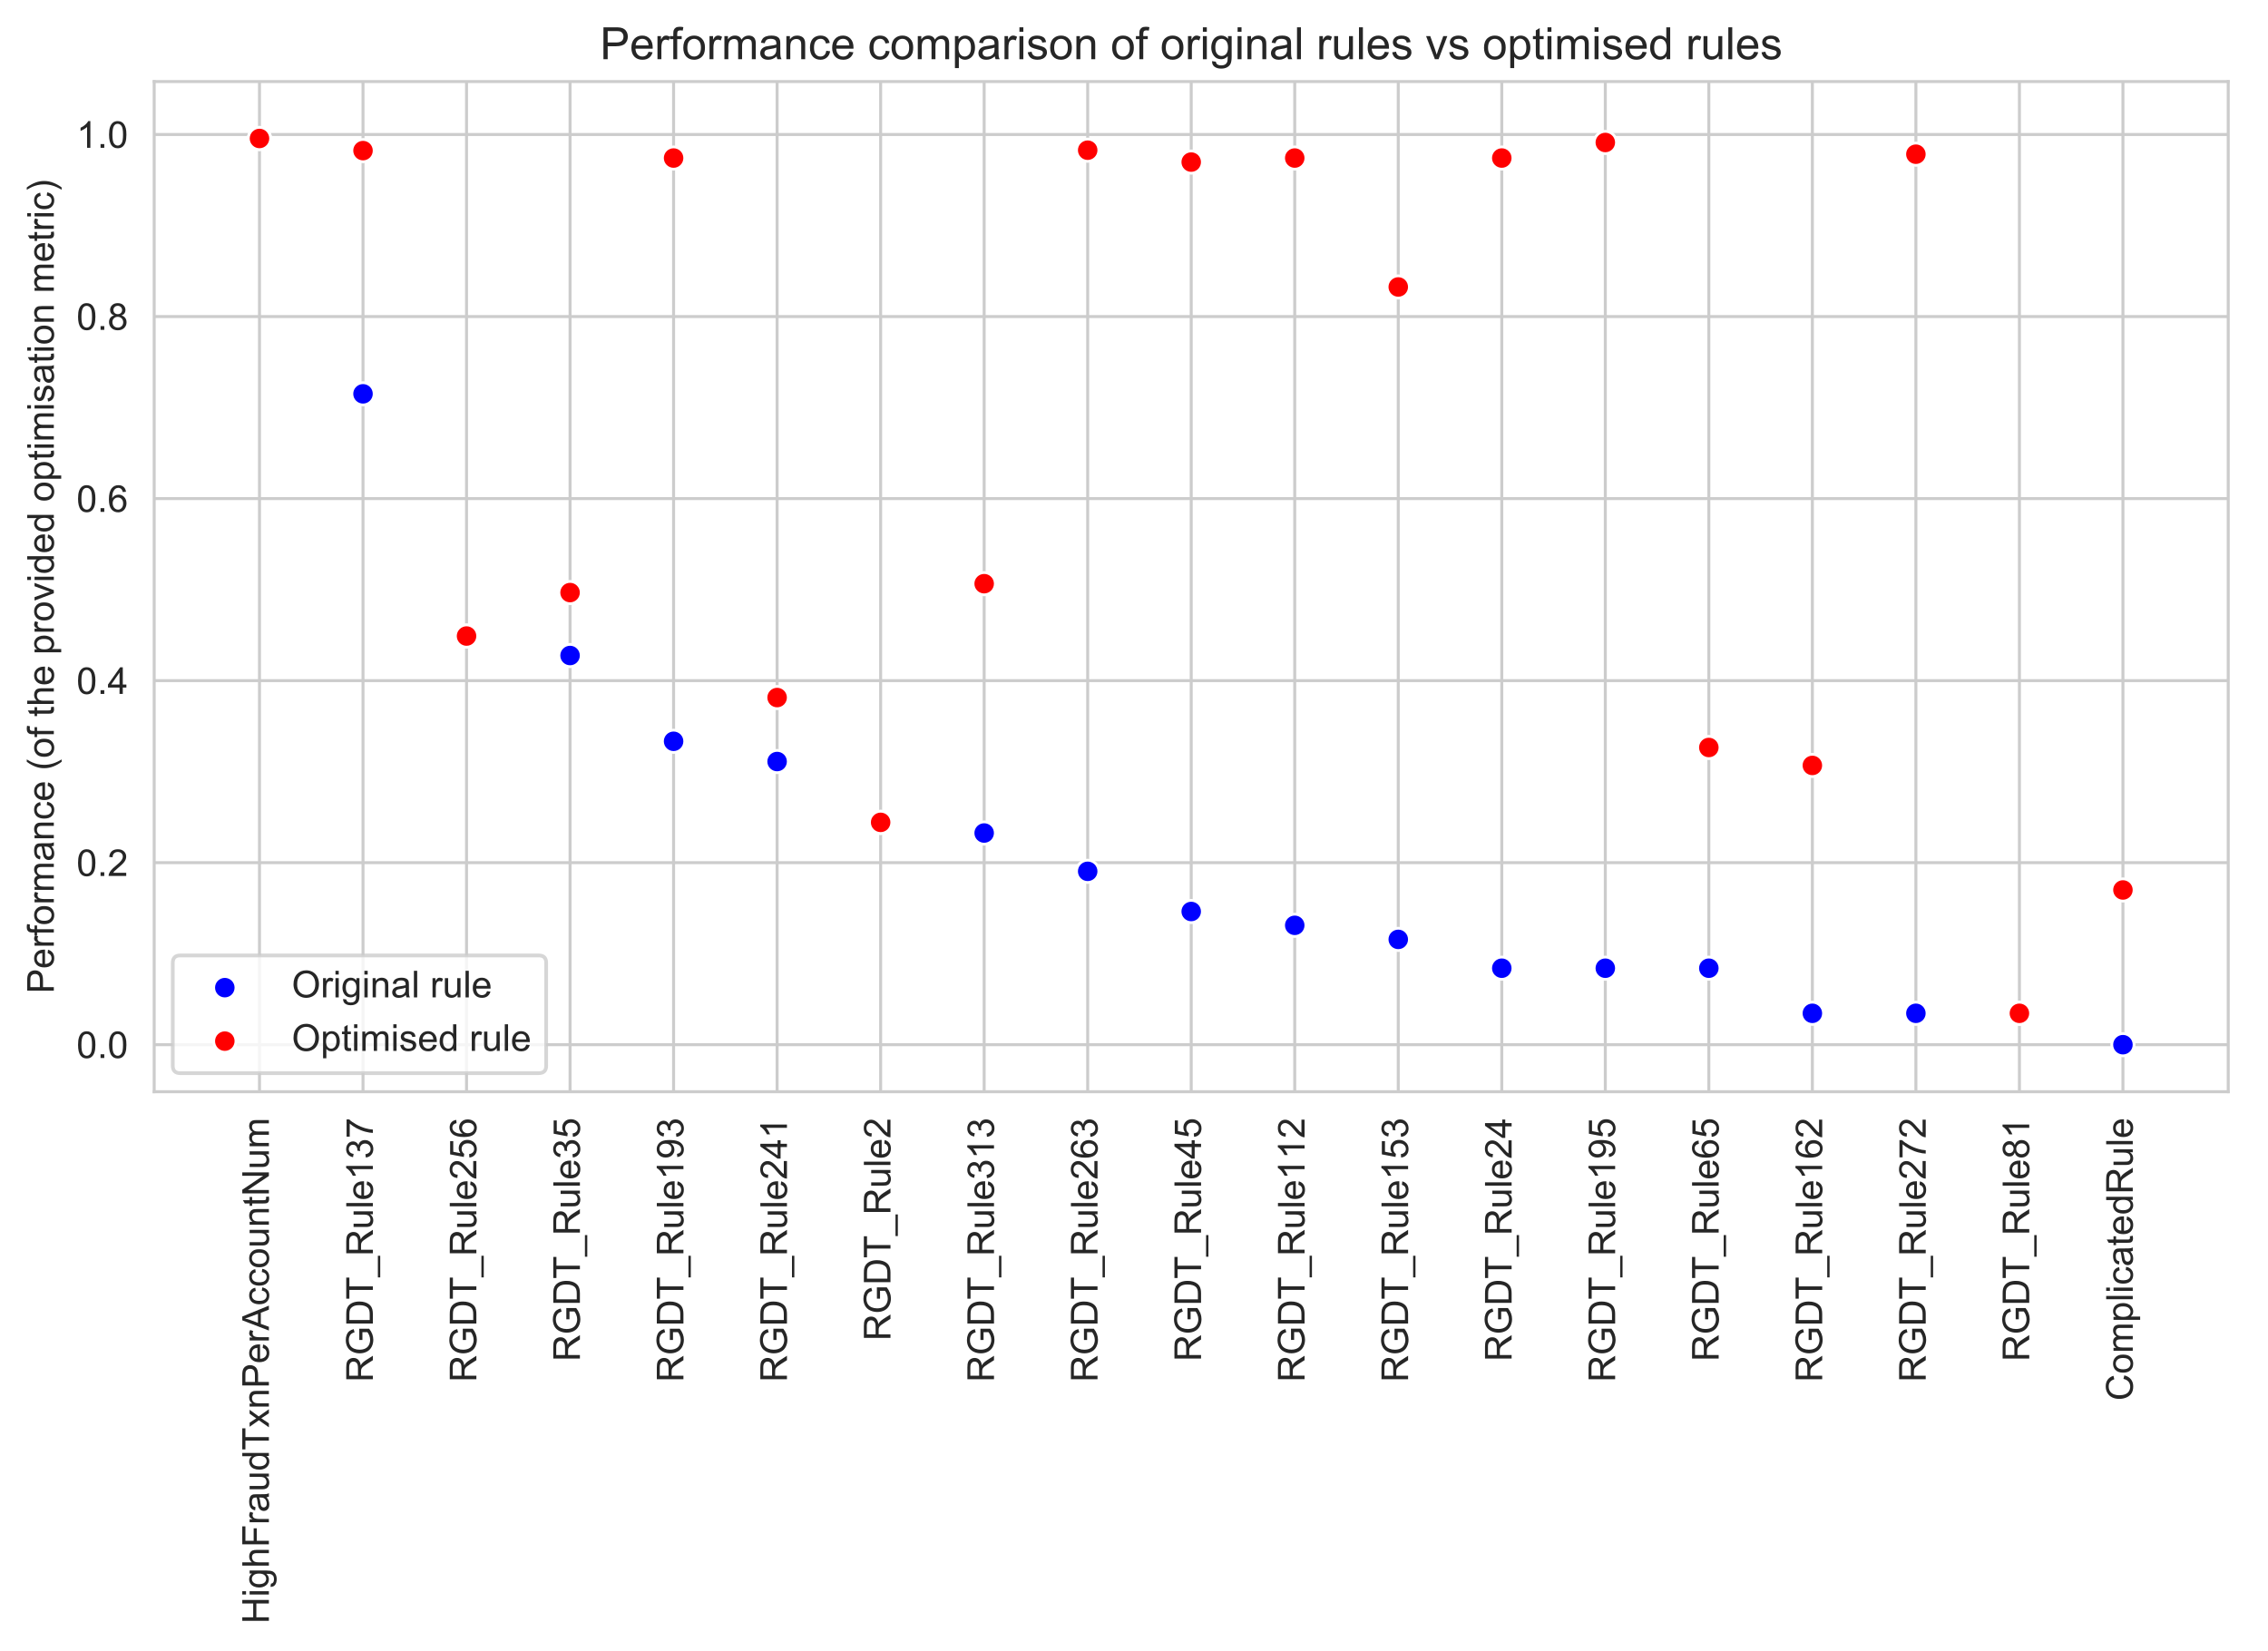<?xml version="1.0" encoding="utf-8" standalone="no"?>
<!DOCTYPE svg PUBLIC "-//W3C//DTD SVG 1.1//EN"
  "http://www.w3.org/Graphics/SVG/1.1/DTD/svg11.dtd">
<!-- Created with matplotlib (https://matplotlib.org/) -->
<svg height="444.095pt" version="1.1" viewBox="0 0 610.184 444.095" width="610.184pt" xmlns="http://www.w3.org/2000/svg" xmlns:xlink="http://www.w3.org/1999/xlink">
 <defs>
  <style type="text/css">
*{stroke-linecap:butt;stroke-linejoin:round;}
  </style>
 </defs>
 <g id="figure_1">
  <g id="patch_1">
   <path d="M 0 444.095 
L 610.184 444.095 
L 610.184 -0 
L 0 -0 
z
" style="fill:#ffffff;"/>
  </g>
  <g id="axes_1">
   <g id="patch_2">
    <path d="M 41.484 293.736 
L 599.484 293.736 
L 599.484 21.936 
L 41.484 21.936 
z
" style="fill:#ffffff;"/>
   </g>
   <g id="matplotlib.axis_1">
    <g id="xtick_1">
     <g id="line2d_1">
      <path clip-path="url(#p98b052cbe4)" d="M 69.813 293.736 
L 69.813 21.936 
" style="fill:none;stroke:#cccccc;stroke-linecap:round;stroke-width:0.8;"/>
     </g>
     <g id="text_1">
      <!-- HighFraudTxnPerAccountNum -->
      <defs>
       <path d="M 8.016 0 
L 8.016 71.578 
L 17.484 71.578 
L 17.484 42.188 
L 54.688 42.188 
L 54.688 71.578 
L 64.156 71.578 
L 64.156 0 
L 54.688 0 
L 54.688 33.734 
L 17.484 33.734 
L 17.484 0 
z
" id="ArialMT-72"/>
       <path d="M 6.641 61.469 
L 6.641 71.578 
L 15.438 71.578 
L 15.438 61.469 
z
M 6.641 0 
L 6.641 51.859 
L 15.438 51.859 
L 15.438 0 
z
" id="ArialMT-105"/>
       <path d="M 4.984 -4.297 
L 13.531 -5.562 
Q 14.062 -9.516 16.5 -11.328 
Q 19.781 -13.766 25.438 -13.766 
Q 31.547 -13.766 34.859 -11.328 
Q 38.188 -8.891 39.359 -4.5 
Q 40.047 -1.812 39.984 6.781 
Q 34.234 0 25.641 0 
Q 14.938 0 9.078 7.719 
Q 3.219 15.438 3.219 26.219 
Q 3.219 33.641 5.906 39.906 
Q 8.594 46.188 13.688 49.609 
Q 18.797 53.031 25.688 53.031 
Q 34.859 53.031 40.828 45.609 
L 40.828 51.859 
L 48.922 51.859 
L 48.922 7.031 
Q 48.922 -5.078 46.453 -10.125 
Q 44 -15.188 38.641 -18.109 
Q 33.297 -21.047 25.484 -21.047 
Q 16.219 -21.047 10.5 -16.875 
Q 4.781 -12.703 4.984 -4.297 
z
M 12.25 26.859 
Q 12.25 16.656 16.297 11.969 
Q 20.359 7.281 26.469 7.281 
Q 32.516 7.281 36.609 11.938 
Q 40.719 16.609 40.719 26.562 
Q 40.719 36.078 36.5 40.906 
Q 32.281 45.75 26.312 45.75 
Q 20.453 45.75 16.344 40.984 
Q 12.25 36.234 12.25 26.859 
z
" id="ArialMT-103"/>
       <path d="M 6.594 0 
L 6.594 71.578 
L 15.375 71.578 
L 15.375 45.906 
Q 21.531 53.031 30.906 53.031 
Q 36.672 53.031 40.922 50.75 
Q 45.172 48.484 47 44.484 
Q 48.828 40.484 48.828 32.859 
L 48.828 0 
L 40.047 0 
L 40.047 32.859 
Q 40.047 39.453 37.188 42.453 
Q 34.328 45.453 29.109 45.453 
Q 25.203 45.453 21.75 43.422 
Q 18.312 41.406 16.844 37.938 
Q 15.375 34.469 15.375 28.375 
L 15.375 0 
z
" id="ArialMT-104"/>
       <path d="M 8.203 0 
L 8.203 71.578 
L 56.5 71.578 
L 56.5 63.141 
L 17.672 63.141 
L 17.672 40.969 
L 51.266 40.969 
L 51.266 32.516 
L 17.672 32.516 
L 17.672 0 
z
" id="ArialMT-70"/>
       <path d="M 6.5 0 
L 6.5 51.859 
L 14.406 51.859 
L 14.406 44 
Q 17.438 49.516 20 51.266 
Q 22.562 53.031 25.641 53.031 
Q 30.078 53.031 34.672 50.203 
L 31.641 42.047 
Q 28.422 43.953 25.203 43.953 
Q 22.312 43.953 20.016 42.219 
Q 17.719 40.484 16.75 37.406 
Q 15.281 32.719 15.281 27.156 
L 15.281 0 
z
" id="ArialMT-114"/>
       <path d="M 40.438 6.391 
Q 35.547 2.25 31.031 0.531 
Q 26.516 -1.172 21.344 -1.172 
Q 12.797 -1.172 8.203 3 
Q 3.609 7.172 3.609 13.672 
Q 3.609 17.484 5.344 20.625 
Q 7.078 23.781 9.891 25.688 
Q 12.703 27.594 16.219 28.562 
Q 18.797 29.25 24.031 29.891 
Q 34.672 31.156 39.703 32.906 
Q 39.75 34.719 39.75 35.203 
Q 39.75 40.578 37.25 42.781 
Q 33.891 45.75 27.25 45.75 
Q 21.047 45.75 18.094 43.578 
Q 15.141 41.406 13.719 35.891 
L 5.125 37.062 
Q 6.297 42.578 8.984 45.969 
Q 11.672 49.359 16.75 51.188 
Q 21.828 53.031 28.516 53.031 
Q 35.156 53.031 39.297 51.469 
Q 43.453 49.906 45.406 47.531 
Q 47.359 45.172 48.141 41.547 
Q 48.578 39.312 48.578 33.453 
L 48.578 21.734 
Q 48.578 9.469 49.141 6.219 
Q 49.703 2.984 51.375 0 
L 42.188 0 
Q 40.828 2.734 40.438 6.391 
z
M 39.703 26.031 
Q 34.906 24.078 25.344 22.703 
Q 19.922 21.922 17.672 20.938 
Q 15.438 19.969 14.203 18.094 
Q 12.984 16.219 12.984 13.922 
Q 12.984 10.406 15.641 8.062 
Q 18.312 5.719 23.438 5.719 
Q 28.516 5.719 32.469 7.938 
Q 36.422 10.156 38.281 14.016 
Q 39.703 17 39.703 22.797 
z
" id="ArialMT-97"/>
       <path d="M 40.578 0 
L 40.578 7.625 
Q 34.516 -1.172 24.125 -1.172 
Q 19.531 -1.172 15.547 0.578 
Q 11.578 2.344 9.641 5 
Q 7.719 7.672 6.938 11.531 
Q 6.391 14.109 6.391 19.734 
L 6.391 51.859 
L 15.188 51.859 
L 15.188 23.094 
Q 15.188 16.219 15.719 13.812 
Q 16.547 10.359 19.234 8.375 
Q 21.922 6.391 25.875 6.391 
Q 29.828 6.391 33.297 8.422 
Q 36.766 10.453 38.203 13.938 
Q 39.656 17.438 39.656 24.078 
L 39.656 51.859 
L 48.438 51.859 
L 48.438 0 
z
" id="ArialMT-117"/>
       <path d="M 40.234 0 
L 40.234 6.547 
Q 35.297 -1.172 25.734 -1.172 
Q 19.531 -1.172 14.328 2.25 
Q 9.125 5.672 6.266 11.797 
Q 3.422 17.922 3.422 25.875 
Q 3.422 33.641 6 39.969 
Q 8.594 46.297 13.766 49.656 
Q 18.953 53.031 25.344 53.031 
Q 30.031 53.031 33.688 51.047 
Q 37.359 49.078 39.656 45.906 
L 39.656 71.578 
L 48.391 71.578 
L 48.391 0 
z
M 12.453 25.875 
Q 12.453 15.922 16.641 10.984 
Q 20.844 6.062 26.562 6.062 
Q 32.328 6.062 36.344 10.766 
Q 40.375 15.484 40.375 25.141 
Q 40.375 35.797 36.266 40.766 
Q 32.172 45.75 26.172 45.75 
Q 20.312 45.75 16.375 40.969 
Q 12.453 36.188 12.453 25.875 
z
" id="ArialMT-100"/>
       <path d="M 25.922 0 
L 25.922 63.141 
L 2.344 63.141 
L 2.344 71.578 
L 59.078 71.578 
L 59.078 63.141 
L 35.406 63.141 
L 35.406 0 
z
" id="ArialMT-84"/>
       <path d="M 0.734 0 
L 19.672 26.953 
L 2.156 51.859 
L 13.141 51.859 
L 21.094 39.703 
Q 23.344 36.234 24.703 33.891 
Q 26.859 37.109 28.656 39.594 
L 37.406 51.859 
L 47.906 51.859 
L 29.984 27.438 
L 49.266 0 
L 38.484 0 
L 27.828 16.109 
L 25 20.453 
L 11.375 0 
z
" id="ArialMT-120"/>
       <path d="M 6.594 0 
L 6.594 51.859 
L 14.5 51.859 
L 14.5 44.484 
Q 20.219 53.031 31 53.031 
Q 35.688 53.031 39.625 51.344 
Q 43.562 49.656 45.516 46.922 
Q 47.469 44.188 48.25 40.438 
Q 48.734 37.984 48.734 31.891 
L 48.734 0 
L 39.938 0 
L 39.938 31.547 
Q 39.938 36.922 38.906 39.578 
Q 37.891 42.234 35.281 43.812 
Q 32.672 45.406 29.156 45.406 
Q 23.531 45.406 19.453 41.844 
Q 15.375 38.281 15.375 28.328 
L 15.375 0 
z
" id="ArialMT-110"/>
       <path d="M 7.719 0 
L 7.719 71.578 
L 34.719 71.578 
Q 41.844 71.578 45.609 70.906 
Q 50.875 70.016 54.438 67.547 
Q 58.016 65.094 60.188 60.641 
Q 62.359 56.203 62.359 50.875 
Q 62.359 41.75 56.547 35.422 
Q 50.734 29.109 35.547 29.109 
L 17.188 29.109 
L 17.188 0 
z
M 17.188 37.547 
L 35.688 37.547 
Q 44.875 37.547 48.734 40.969 
Q 52.594 44.391 52.594 50.594 
Q 52.594 55.078 50.312 58.266 
Q 48.047 61.469 44.344 62.5 
Q 41.938 63.141 35.5 63.141 
L 17.188 63.141 
z
" id="ArialMT-80"/>
       <path d="M 42.094 16.703 
L 51.172 15.578 
Q 49.031 7.625 43.219 3.219 
Q 37.406 -1.172 28.375 -1.172 
Q 17 -1.172 10.328 5.828 
Q 3.656 12.844 3.656 25.484 
Q 3.656 38.578 10.391 45.797 
Q 17.141 53.031 27.875 53.031 
Q 38.281 53.031 44.875 45.953 
Q 51.469 38.875 51.469 26.031 
Q 51.469 25.25 51.422 23.688 
L 12.75 23.688 
Q 13.234 15.141 17.578 10.594 
Q 21.922 6.062 28.422 6.062 
Q 33.25 6.062 36.672 8.594 
Q 40.094 11.141 42.094 16.703 
z
M 13.234 30.906 
L 42.188 30.906 
Q 41.609 37.453 38.875 40.719 
Q 34.672 45.797 27.984 45.797 
Q 21.922 45.797 17.797 41.75 
Q 13.672 37.703 13.234 30.906 
z
" id="ArialMT-101"/>
       <path d="M -0.141 0 
L 27.344 71.578 
L 37.547 71.578 
L 66.844 0 
L 56.062 0 
L 47.703 21.688 
L 17.781 21.688 
L 9.906 0 
z
M 20.516 29.391 
L 44.781 29.391 
L 37.312 49.219 
Q 33.891 58.25 32.234 64.062 
Q 30.859 57.172 28.375 50.391 
z
" id="ArialMT-65"/>
       <path d="M 40.438 19 
L 49.078 17.875 
Q 47.656 8.938 41.812 3.875 
Q 35.984 -1.172 27.484 -1.172 
Q 16.844 -1.172 10.375 5.781 
Q 3.906 12.75 3.906 25.734 
Q 3.906 34.125 6.688 40.422 
Q 9.469 46.734 15.156 49.875 
Q 20.844 53.031 27.547 53.031 
Q 35.984 53.031 41.359 48.75 
Q 46.734 44.484 48.25 36.625 
L 39.703 35.297 
Q 38.484 40.531 35.375 43.156 
Q 32.281 45.797 27.875 45.797 
Q 21.234 45.797 17.078 41.031 
Q 12.938 36.281 12.938 25.984 
Q 12.938 15.531 16.938 10.797 
Q 20.953 6.062 27.391 6.062 
Q 32.562 6.062 36.031 9.234 
Q 39.5 12.406 40.438 19 
z
" id="ArialMT-99"/>
       <path d="M 3.328 25.922 
Q 3.328 40.328 11.328 47.266 
Q 18.016 53.031 27.641 53.031 
Q 38.328 53.031 45.109 46.016 
Q 51.906 39.016 51.906 26.656 
Q 51.906 16.656 48.906 10.906 
Q 45.906 5.172 40.156 2 
Q 34.422 -1.172 27.641 -1.172 
Q 16.75 -1.172 10.031 5.812 
Q 3.328 12.797 3.328 25.922 
z
M 12.359 25.922 
Q 12.359 15.969 16.703 11.016 
Q 21.047 6.062 27.641 6.062 
Q 34.188 6.062 38.531 11.031 
Q 42.875 16.016 42.875 26.219 
Q 42.875 35.844 38.5 40.797 
Q 34.125 45.75 27.641 45.75 
Q 21.047 45.75 16.703 40.812 
Q 12.359 35.891 12.359 25.922 
z
" id="ArialMT-111"/>
       <path d="M 25.781 7.859 
L 27.047 0.094 
Q 23.344 -0.688 20.406 -0.688 
Q 15.625 -0.688 12.984 0.828 
Q 10.359 2.344 9.281 4.812 
Q 8.203 7.281 8.203 15.188 
L 8.203 45.016 
L 1.766 45.016 
L 1.766 51.859 
L 8.203 51.859 
L 8.203 64.703 
L 16.938 69.969 
L 16.938 51.859 
L 25.781 51.859 
L 25.781 45.016 
L 16.938 45.016 
L 16.938 14.703 
Q 16.938 10.938 17.406 9.859 
Q 17.875 8.797 18.922 8.156 
Q 19.969 7.516 21.922 7.516 
Q 23.391 7.516 25.781 7.859 
z
" id="ArialMT-116"/>
       <path d="M 7.625 0 
L 7.625 71.578 
L 17.328 71.578 
L 54.938 15.375 
L 54.938 71.578 
L 64.016 71.578 
L 64.016 0 
L 54.297 0 
L 16.703 56.25 
L 16.703 0 
z
" id="ArialMT-78"/>
       <path d="M 6.594 0 
L 6.594 51.859 
L 14.453 51.859 
L 14.453 44.578 
Q 16.891 48.391 20.938 50.703 
Q 25 53.031 30.172 53.031 
Q 35.938 53.031 39.625 50.641 
Q 43.312 48.25 44.828 43.953 
Q 50.984 53.031 60.844 53.031 
Q 68.562 53.031 72.703 48.75 
Q 76.859 44.484 76.859 35.594 
L 76.859 0 
L 68.109 0 
L 68.109 32.672 
Q 68.109 37.938 67.25 40.25 
Q 66.406 42.578 64.156 43.984 
Q 61.922 45.406 58.891 45.406 
Q 53.422 45.406 49.797 41.766 
Q 46.188 38.141 46.188 30.125 
L 46.188 0 
L 37.406 0 
L 37.406 33.688 
Q 37.406 39.547 35.25 42.469 
Q 33.109 45.406 28.219 45.406 
Q 24.516 45.406 21.359 43.453 
Q 18.219 41.5 16.797 37.734 
Q 15.375 33.984 15.375 26.906 
L 15.375 0 
z
" id="ArialMT-109"/>
      </defs>
      <g style="fill:#262626;" transform="translate(72.34 436.895)rotate(-90)scale(0.1 -0.1)">
       <use xlink:href="#ArialMT-72"/>
       <use x="72.217" xlink:href="#ArialMT-105"/>
       <use x="94.434" xlink:href="#ArialMT-103"/>
       <use x="150.049" xlink:href="#ArialMT-104"/>
       <use x="205.664" xlink:href="#ArialMT-70"/>
       <use x="266.748" xlink:href="#ArialMT-114"/>
       <use x="300.049" xlink:href="#ArialMT-97"/>
       <use x="355.664" xlink:href="#ArialMT-117"/>
       <use x="411.279" xlink:href="#ArialMT-100"/>
       <use x="466.895" xlink:href="#ArialMT-84"/>
       <use x="527.979" xlink:href="#ArialMT-120"/>
       <use x="577.979" xlink:href="#ArialMT-110"/>
       <use x="633.594" xlink:href="#ArialMT-80"/>
       <use x="700.293" xlink:href="#ArialMT-101"/>
       <use x="755.908" xlink:href="#ArialMT-114"/>
       <use x="789.209" xlink:href="#ArialMT-65"/>
       <use x="855.908" xlink:href="#ArialMT-99"/>
       <use x="905.908" xlink:href="#ArialMT-99"/>
       <use x="955.908" xlink:href="#ArialMT-111"/>
       <use x="1011.523" xlink:href="#ArialMT-117"/>
       <use x="1067.139" xlink:href="#ArialMT-110"/>
       <use x="1122.754" xlink:href="#ArialMT-116"/>
       <use x="1150.537" xlink:href="#ArialMT-78"/>
       <use x="1222.754" xlink:href="#ArialMT-117"/>
       <use x="1278.369" xlink:href="#ArialMT-109"/>
      </g>
     </g>
    </g>
    <g id="xtick_2">
     <g id="line2d_2">
      <path clip-path="url(#p98b052cbe4)" d="M 97.665 293.736 
L 97.665 21.936 
" style="fill:none;stroke:#cccccc;stroke-linecap:round;stroke-width:0.8;"/>
     </g>
     <g id="text_2">
      <!-- RGDT_Rule137 -->
      <defs>
       <path d="M 7.859 0 
L 7.859 71.578 
L 39.594 71.578 
Q 49.172 71.578 54.141 69.641 
Q 59.125 67.719 62.109 62.828 
Q 65.094 57.953 65.094 52.047 
Q 65.094 44.438 60.156 39.203 
Q 55.219 33.984 44.922 32.562 
Q 48.688 30.766 50.641 29 
Q 54.781 25.203 58.5 19.484 
L 70.953 0 
L 59.031 0 
L 49.562 14.891 
Q 45.406 21.344 42.719 24.75 
Q 40.047 28.172 37.922 29.531 
Q 35.797 30.906 33.594 31.453 
Q 31.984 31.781 28.328 31.781 
L 17.328 31.781 
L 17.328 0 
z
M 17.328 39.984 
L 37.703 39.984 
Q 44.188 39.984 47.844 41.328 
Q 51.516 42.672 53.422 45.625 
Q 55.328 48.578 55.328 52.047 
Q 55.328 57.125 51.641 60.391 
Q 47.953 63.672 39.984 63.672 
L 17.328 63.672 
z
" id="ArialMT-82"/>
       <path d="M 41.219 28.078 
L 41.219 36.469 
L 71.531 36.531 
L 71.531 9.969 
Q 64.547 4.391 57.125 1.578 
Q 49.703 -1.219 41.891 -1.219 
Q 31.344 -1.219 22.719 3.297 
Q 14.109 7.812 9.719 16.359 
Q 5.328 24.906 5.328 35.453 
Q 5.328 45.906 9.688 54.953 
Q 14.062 64.016 22.266 68.406 
Q 30.469 72.797 41.156 72.797 
Q 48.922 72.797 55.188 70.281 
Q 61.469 67.781 65.031 63.281 
Q 68.609 58.797 70.453 51.562 
L 61.922 49.219 
Q 60.297 54.688 57.906 57.812 
Q 55.516 60.938 51.062 62.812 
Q 46.625 64.703 41.219 64.703 
Q 34.719 64.703 29.984 62.719 
Q 25.25 60.75 22.344 57.516 
Q 19.438 54.297 17.828 50.438 
Q 15.094 43.797 15.094 36.031 
Q 15.094 26.469 18.391 20.016 
Q 21.688 13.578 27.984 10.453 
Q 34.281 7.328 41.359 7.328 
Q 47.516 7.328 53.375 9.688 
Q 59.234 12.062 62.25 14.75 
L 62.25 28.078 
z
" id="ArialMT-71"/>
       <path d="M 7.719 0 
L 7.719 71.578 
L 32.375 71.578 
Q 40.719 71.578 45.125 70.562 
Q 51.266 69.141 55.609 65.438 
Q 61.281 60.641 64.078 53.188 
Q 66.891 45.75 66.891 36.188 
Q 66.891 28.031 64.984 21.734 
Q 63.094 15.438 60.109 11.297 
Q 57.125 7.172 53.578 4.797 
Q 50.047 2.438 45.047 1.219 
Q 40.047 0 33.547 0 
z
M 17.188 8.453 
L 32.469 8.453 
Q 39.547 8.453 43.578 9.766 
Q 47.609 11.078 50 13.484 
Q 53.375 16.844 55.25 22.531 
Q 57.125 28.219 57.125 36.328 
Q 57.125 47.562 53.438 53.594 
Q 49.75 59.625 44.484 61.672 
Q 40.672 63.141 32.234 63.141 
L 17.188 63.141 
z
" id="ArialMT-68"/>
       <path d="M -1.516 -19.875 
L -1.516 -13.531 
L 56.734 -13.531 
L 56.734 -19.875 
z
" id="ArialMT-95"/>
       <path d="M 6.391 0 
L 6.391 71.578 
L 15.188 71.578 
L 15.188 0 
z
" id="ArialMT-108"/>
       <path d="M 37.25 0 
L 28.469 0 
L 28.469 56 
Q 25.297 52.984 20.141 49.953 
Q 14.984 46.922 10.891 45.406 
L 10.891 53.906 
Q 18.266 57.375 23.781 62.297 
Q 29.297 67.234 31.594 71.875 
L 37.25 71.875 
z
" id="ArialMT-49"/>
       <path d="M 4.203 18.891 
L 12.984 20.062 
Q 14.5 12.594 18.141 9.297 
Q 21.781 6 27 6 
Q 33.203 6 37.469 10.297 
Q 41.75 14.594 41.75 20.953 
Q 41.75 27 37.797 30.922 
Q 33.844 34.859 27.734 34.859 
Q 25.25 34.859 21.531 33.891 
L 22.516 41.609 
Q 23.391 41.5 23.922 41.5 
Q 29.547 41.5 34.031 44.422 
Q 38.531 47.359 38.531 53.469 
Q 38.531 58.297 35.25 61.469 
Q 31.984 64.656 26.812 64.656 
Q 21.688 64.656 18.266 61.422 
Q 14.844 58.203 13.875 51.766 
L 5.078 53.328 
Q 6.688 62.156 12.391 67.016 
Q 18.109 71.875 26.609 71.875 
Q 32.469 71.875 37.391 69.359 
Q 42.328 66.844 44.938 62.5 
Q 47.562 58.156 47.562 53.266 
Q 47.562 48.641 45.062 44.828 
Q 42.578 41.016 37.703 38.766 
Q 44.047 37.312 47.562 32.688 
Q 51.078 28.078 51.078 21.141 
Q 51.078 11.766 44.234 5.25 
Q 37.406 -1.266 26.953 -1.266 
Q 17.531 -1.266 11.297 4.344 
Q 5.078 9.969 4.203 18.891 
z
" id="ArialMT-51"/>
       <path d="M 4.734 62.203 
L 4.734 70.656 
L 51.078 70.656 
L 51.078 63.812 
Q 44.234 56.547 37.516 44.484 
Q 30.812 32.422 27.156 19.672 
Q 24.516 10.688 23.781 0 
L 14.75 0 
Q 14.891 8.453 18.062 20.406 
Q 21.234 32.375 27.172 43.484 
Q 33.109 54.594 39.797 62.203 
z
" id="ArialMT-55"/>
      </defs>
      <g style="fill:#262626;" transform="translate(100.312 371.875)rotate(-90)scale(0.1 -0.1)">
       <use xlink:href="#ArialMT-82"/>
       <use x="72.217" xlink:href="#ArialMT-71"/>
       <use x="150" xlink:href="#ArialMT-68"/>
       <use x="222.217" xlink:href="#ArialMT-84"/>
       <use x="283.301" xlink:href="#ArialMT-95"/>
       <use x="338.916" xlink:href="#ArialMT-82"/>
       <use x="411.133" xlink:href="#ArialMT-117"/>
       <use x="466.748" xlink:href="#ArialMT-108"/>
       <use x="488.965" xlink:href="#ArialMT-101"/>
       <use x="544.58" xlink:href="#ArialMT-49"/>
       <use x="600.195" xlink:href="#ArialMT-51"/>
       <use x="655.811" xlink:href="#ArialMT-55"/>
      </g>
     </g>
    </g>
    <g id="xtick_3">
     <g id="line2d_3">
      <path clip-path="url(#p98b052cbe4)" d="M 125.518 293.736 
L 125.518 21.936 
" style="fill:none;stroke:#cccccc;stroke-linecap:round;stroke-width:0.8;"/>
     </g>
     <g id="text_3">
      <!-- RGDT_Rule256 -->
      <defs>
       <path d="M 50.344 8.453 
L 50.344 0 
L 3.031 0 
Q 2.938 3.172 4.047 6.109 
Q 5.859 10.938 9.828 15.625 
Q 13.812 20.312 21.344 26.469 
Q 33.016 36.031 37.109 41.625 
Q 41.219 47.219 41.219 52.203 
Q 41.219 57.422 37.469 61 
Q 33.734 64.594 27.734 64.594 
Q 21.391 64.594 17.578 60.781 
Q 13.766 56.984 13.719 50.25 
L 4.688 51.172 
Q 5.609 61.281 11.656 66.578 
Q 17.719 71.875 27.938 71.875 
Q 38.234 71.875 44.234 66.156 
Q 50.25 60.453 50.25 52 
Q 50.25 47.703 48.484 43.547 
Q 46.734 39.406 42.656 34.812 
Q 38.578 30.219 29.109 22.219 
Q 21.188 15.578 18.938 13.203 
Q 16.703 10.844 15.234 8.453 
z
" id="ArialMT-50"/>
       <path d="M 4.156 18.75 
L 13.375 19.531 
Q 14.406 12.797 18.141 9.391 
Q 21.875 6 27.156 6 
Q 33.5 6 37.891 10.781 
Q 42.281 15.578 42.281 23.484 
Q 42.281 31 38.062 35.344 
Q 33.844 39.703 27 39.703 
Q 22.75 39.703 19.328 37.766 
Q 15.922 35.844 13.969 32.766 
L 5.719 33.844 
L 12.641 70.609 
L 48.25 70.609 
L 48.25 62.203 
L 19.672 62.203 
L 15.828 42.969 
Q 22.266 47.469 29.344 47.469 
Q 38.719 47.469 45.156 40.969 
Q 51.609 34.469 51.609 24.266 
Q 51.609 14.547 45.953 7.469 
Q 39.062 -1.219 27.156 -1.219 
Q 17.391 -1.219 11.203 4.25 
Q 5.031 9.719 4.156 18.75 
z
" id="ArialMT-53"/>
       <path d="M 49.75 54.047 
L 41.016 53.375 
Q 39.844 58.547 37.703 60.891 
Q 34.125 64.656 28.906 64.656 
Q 24.703 64.656 21.531 62.312 
Q 17.391 59.281 14.984 53.469 
Q 12.594 47.656 12.5 36.922 
Q 15.672 41.75 20.266 44.094 
Q 24.859 46.438 29.891 46.438 
Q 38.672 46.438 44.844 39.969 
Q 51.031 33.5 51.031 23.25 
Q 51.031 16.5 48.125 10.719 
Q 45.219 4.938 40.141 1.859 
Q 35.062 -1.219 28.609 -1.219 
Q 17.625 -1.219 10.688 6.859 
Q 3.766 14.938 3.766 33.5 
Q 3.766 54.25 11.422 63.672 
Q 18.109 71.875 29.438 71.875 
Q 37.891 71.875 43.281 67.141 
Q 48.688 62.406 49.75 54.047 
z
M 13.875 23.188 
Q 13.875 18.656 15.797 14.5 
Q 17.719 10.359 21.188 8.172 
Q 24.656 6 28.469 6 
Q 34.031 6 38.031 10.484 
Q 42.047 14.984 42.047 22.703 
Q 42.047 30.125 38.078 34.391 
Q 34.125 38.672 28.125 38.672 
Q 22.172 38.672 18.016 34.391 
Q 13.875 30.125 13.875 23.188 
z
" id="ArialMT-54"/>
      </defs>
      <g style="fill:#262626;" transform="translate(128.164 371.875)rotate(-90)scale(0.1 -0.1)">
       <use xlink:href="#ArialMT-82"/>
       <use x="72.217" xlink:href="#ArialMT-71"/>
       <use x="150" xlink:href="#ArialMT-68"/>
       <use x="222.217" xlink:href="#ArialMT-84"/>
       <use x="283.301" xlink:href="#ArialMT-95"/>
       <use x="338.916" xlink:href="#ArialMT-82"/>
       <use x="411.133" xlink:href="#ArialMT-117"/>
       <use x="466.748" xlink:href="#ArialMT-108"/>
       <use x="488.965" xlink:href="#ArialMT-101"/>
       <use x="544.58" xlink:href="#ArialMT-50"/>
       <use x="600.195" xlink:href="#ArialMT-53"/>
       <use x="655.811" xlink:href="#ArialMT-54"/>
      </g>
     </g>
    </g>
    <g id="xtick_4">
     <g id="line2d_4">
      <path clip-path="url(#p98b052cbe4)" d="M 153.37 293.736 
L 153.37 21.936 
" style="fill:none;stroke:#cccccc;stroke-linecap:round;stroke-width:0.8;"/>
     </g>
     <g id="text_4">
      <!-- RGDT_Rule35 -->
      <g style="fill:#262626;" transform="translate(156.016 366.314)rotate(-90)scale(0.1 -0.1)">
       <use xlink:href="#ArialMT-82"/>
       <use x="72.217" xlink:href="#ArialMT-71"/>
       <use x="150" xlink:href="#ArialMT-68"/>
       <use x="222.217" xlink:href="#ArialMT-84"/>
       <use x="283.301" xlink:href="#ArialMT-95"/>
       <use x="338.916" xlink:href="#ArialMT-82"/>
       <use x="411.133" xlink:href="#ArialMT-117"/>
       <use x="466.748" xlink:href="#ArialMT-108"/>
       <use x="488.965" xlink:href="#ArialMT-101"/>
       <use x="544.58" xlink:href="#ArialMT-51"/>
       <use x="600.195" xlink:href="#ArialMT-53"/>
      </g>
     </g>
    </g>
    <g id="xtick_5">
     <g id="line2d_5">
      <path clip-path="url(#p98b052cbe4)" d="M 181.223 293.736 
L 181.223 21.936 
" style="fill:none;stroke:#cccccc;stroke-linecap:round;stroke-width:0.8;"/>
     </g>
     <g id="text_5">
      <!-- RGDT_Rule193 -->
      <defs>
       <path d="M 5.469 16.547 
L 13.922 17.328 
Q 14.984 11.375 18.016 8.688 
Q 21.047 6 25.781 6 
Q 29.828 6 32.875 7.859 
Q 35.938 9.719 37.891 12.812 
Q 39.844 15.922 41.156 21.188 
Q 42.484 26.469 42.484 31.938 
Q 42.484 32.516 42.438 33.688 
Q 39.797 29.5 35.234 26.875 
Q 30.672 24.266 25.344 24.266 
Q 16.453 24.266 10.297 30.703 
Q 4.156 37.156 4.156 47.703 
Q 4.156 58.594 10.578 65.234 
Q 17 71.875 26.656 71.875 
Q 33.641 71.875 39.422 68.109 
Q 45.219 64.359 48.219 57.391 
Q 51.219 50.438 51.219 37.25 
Q 51.219 23.531 48.234 15.406 
Q 45.266 7.281 39.375 3.031 
Q 33.5 -1.219 25.594 -1.219 
Q 17.188 -1.219 11.859 3.438 
Q 6.547 8.109 5.469 16.547 
z
M 41.453 48.141 
Q 41.453 55.719 37.422 60.156 
Q 33.406 64.594 27.734 64.594 
Q 21.875 64.594 17.531 59.812 
Q 13.188 55.031 13.188 47.406 
Q 13.188 40.578 17.312 36.297 
Q 21.438 32.031 27.484 32.031 
Q 33.594 32.031 37.516 36.297 
Q 41.453 40.578 41.453 48.141 
z
" id="ArialMT-57"/>
      </defs>
      <g style="fill:#262626;" transform="translate(183.869 371.875)rotate(-90)scale(0.1 -0.1)">
       <use xlink:href="#ArialMT-82"/>
       <use x="72.217" xlink:href="#ArialMT-71"/>
       <use x="150" xlink:href="#ArialMT-68"/>
       <use x="222.217" xlink:href="#ArialMT-84"/>
       <use x="283.301" xlink:href="#ArialMT-95"/>
       <use x="338.916" xlink:href="#ArialMT-82"/>
       <use x="411.133" xlink:href="#ArialMT-117"/>
       <use x="466.748" xlink:href="#ArialMT-108"/>
       <use x="488.965" xlink:href="#ArialMT-101"/>
       <use x="544.58" xlink:href="#ArialMT-49"/>
       <use x="600.195" xlink:href="#ArialMT-57"/>
       <use x="655.811" xlink:href="#ArialMT-51"/>
      </g>
     </g>
    </g>
    <g id="xtick_6">
     <g id="line2d_6">
      <path clip-path="url(#p98b052cbe4)" d="M 209.075 293.736 
L 209.075 21.936 
" style="fill:none;stroke:#cccccc;stroke-linecap:round;stroke-width:0.8;"/>
     </g>
     <g id="text_6">
      <!-- RGDT_Rule241 -->
      <defs>
       <path d="M 32.328 0 
L 32.328 17.141 
L 1.266 17.141 
L 1.266 25.203 
L 33.938 71.578 
L 41.109 71.578 
L 41.109 25.203 
L 50.781 25.203 
L 50.781 17.141 
L 41.109 17.141 
L 41.109 0 
z
M 32.328 25.203 
L 32.328 57.469 
L 9.906 25.203 
z
" id="ArialMT-52"/>
      </defs>
      <g style="fill:#262626;" transform="translate(211.721 371.875)rotate(-90)scale(0.1 -0.1)">
       <use xlink:href="#ArialMT-82"/>
       <use x="72.217" xlink:href="#ArialMT-71"/>
       <use x="150" xlink:href="#ArialMT-68"/>
       <use x="222.217" xlink:href="#ArialMT-84"/>
       <use x="283.301" xlink:href="#ArialMT-95"/>
       <use x="338.916" xlink:href="#ArialMT-82"/>
       <use x="411.133" xlink:href="#ArialMT-117"/>
       <use x="466.748" xlink:href="#ArialMT-108"/>
       <use x="488.965" xlink:href="#ArialMT-101"/>
       <use x="544.58" xlink:href="#ArialMT-50"/>
       <use x="600.195" xlink:href="#ArialMT-52"/>
       <use x="655.811" xlink:href="#ArialMT-49"/>
      </g>
     </g>
    </g>
    <g id="xtick_7">
     <g id="line2d_7">
      <path clip-path="url(#p98b052cbe4)" d="M 236.927 293.736 
L 236.927 21.936 
" style="fill:none;stroke:#cccccc;stroke-linecap:round;stroke-width:0.8;"/>
     </g>
     <g id="text_7">
      <!-- RGDT_Rule2 -->
      <g style="fill:#262626;" transform="translate(239.573 360.753)rotate(-90)scale(0.1 -0.1)">
       <use xlink:href="#ArialMT-82"/>
       <use x="72.217" xlink:href="#ArialMT-71"/>
       <use x="150" xlink:href="#ArialMT-68"/>
       <use x="222.217" xlink:href="#ArialMT-84"/>
       <use x="283.301" xlink:href="#ArialMT-95"/>
       <use x="338.916" xlink:href="#ArialMT-82"/>
       <use x="411.133" xlink:href="#ArialMT-117"/>
       <use x="466.748" xlink:href="#ArialMT-108"/>
       <use x="488.965" xlink:href="#ArialMT-101"/>
       <use x="544.58" xlink:href="#ArialMT-50"/>
      </g>
     </g>
    </g>
    <g id="xtick_8">
     <g id="line2d_8">
      <path clip-path="url(#p98b052cbe4)" d="M 264.78 293.736 
L 264.78 21.936 
" style="fill:none;stroke:#cccccc;stroke-linecap:round;stroke-width:0.8;"/>
     </g>
     <g id="text_8">
      <!-- RGDT_Rule313 -->
      <g style="fill:#262626;" transform="translate(267.426 371.875)rotate(-90)scale(0.1 -0.1)">
       <use xlink:href="#ArialMT-82"/>
       <use x="72.217" xlink:href="#ArialMT-71"/>
       <use x="150" xlink:href="#ArialMT-68"/>
       <use x="222.217" xlink:href="#ArialMT-84"/>
       <use x="283.301" xlink:href="#ArialMT-95"/>
       <use x="338.916" xlink:href="#ArialMT-82"/>
       <use x="411.133" xlink:href="#ArialMT-117"/>
       <use x="466.748" xlink:href="#ArialMT-108"/>
       <use x="488.965" xlink:href="#ArialMT-101"/>
       <use x="544.58" xlink:href="#ArialMT-51"/>
       <use x="600.195" xlink:href="#ArialMT-49"/>
       <use x="655.811" xlink:href="#ArialMT-51"/>
      </g>
     </g>
    </g>
    <g id="xtick_9">
     <g id="line2d_9">
      <path clip-path="url(#p98b052cbe4)" d="M 292.632 293.736 
L 292.632 21.936 
" style="fill:none;stroke:#cccccc;stroke-linecap:round;stroke-width:0.8;"/>
     </g>
     <g id="text_9">
      <!-- RGDT_Rule263 -->
      <g style="fill:#262626;" transform="translate(295.278 371.875)rotate(-90)scale(0.1 -0.1)">
       <use xlink:href="#ArialMT-82"/>
       <use x="72.217" xlink:href="#ArialMT-71"/>
       <use x="150" xlink:href="#ArialMT-68"/>
       <use x="222.217" xlink:href="#ArialMT-84"/>
       <use x="283.301" xlink:href="#ArialMT-95"/>
       <use x="338.916" xlink:href="#ArialMT-82"/>
       <use x="411.133" xlink:href="#ArialMT-117"/>
       <use x="466.748" xlink:href="#ArialMT-108"/>
       <use x="488.965" xlink:href="#ArialMT-101"/>
       <use x="544.58" xlink:href="#ArialMT-50"/>
       <use x="600.195" xlink:href="#ArialMT-54"/>
       <use x="655.811" xlink:href="#ArialMT-51"/>
      </g>
     </g>
    </g>
    <g id="xtick_10">
     <g id="line2d_10">
      <path clip-path="url(#p98b052cbe4)" d="M 320.484 293.736 
L 320.484 21.936 
" style="fill:none;stroke:#cccccc;stroke-linecap:round;stroke-width:0.8;"/>
     </g>
     <g id="text_10">
      <!-- RGDT_Rule45 -->
      <g style="fill:#262626;" transform="translate(323.13 366.314)rotate(-90)scale(0.1 -0.1)">
       <use xlink:href="#ArialMT-82"/>
       <use x="72.217" xlink:href="#ArialMT-71"/>
       <use x="150" xlink:href="#ArialMT-68"/>
       <use x="222.217" xlink:href="#ArialMT-84"/>
       <use x="283.301" xlink:href="#ArialMT-95"/>
       <use x="338.916" xlink:href="#ArialMT-82"/>
       <use x="411.133" xlink:href="#ArialMT-117"/>
       <use x="466.748" xlink:href="#ArialMT-108"/>
       <use x="488.965" xlink:href="#ArialMT-101"/>
       <use x="544.58" xlink:href="#ArialMT-52"/>
       <use x="600.195" xlink:href="#ArialMT-53"/>
      </g>
     </g>
    </g>
    <g id="xtick_11">
     <g id="line2d_11">
      <path clip-path="url(#p98b052cbe4)" d="M 348.337 293.736 
L 348.337 21.936 
" style="fill:none;stroke:#cccccc;stroke-linecap:round;stroke-width:0.8;"/>
     </g>
     <g id="text_11">
      <!-- RGDT_Rule112 -->
      <g style="fill:#262626;" transform="translate(350.983 371.864)rotate(-90)scale(0.1 -0.1)">
       <use xlink:href="#ArialMT-82"/>
       <use x="72.217" xlink:href="#ArialMT-71"/>
       <use x="150" xlink:href="#ArialMT-68"/>
       <use x="222.217" xlink:href="#ArialMT-84"/>
       <use x="283.301" xlink:href="#ArialMT-95"/>
       <use x="338.916" xlink:href="#ArialMT-82"/>
       <use x="411.133" xlink:href="#ArialMT-117"/>
       <use x="466.748" xlink:href="#ArialMT-108"/>
       <use x="488.965" xlink:href="#ArialMT-101"/>
       <use x="544.58" xlink:href="#ArialMT-49"/>
       <use x="600.086" xlink:href="#ArialMT-49"/>
       <use x="655.701" xlink:href="#ArialMT-50"/>
      </g>
     </g>
    </g>
    <g id="xtick_12">
     <g id="line2d_12">
      <path clip-path="url(#p98b052cbe4)" d="M 376.189 293.736 
L 376.189 21.936 
" style="fill:none;stroke:#cccccc;stroke-linecap:round;stroke-width:0.8;"/>
     </g>
     <g id="text_12">
      <!-- RGDT_Rule153 -->
      <g style="fill:#262626;" transform="translate(378.835 371.875)rotate(-90)scale(0.1 -0.1)">
       <use xlink:href="#ArialMT-82"/>
       <use x="72.217" xlink:href="#ArialMT-71"/>
       <use x="150" xlink:href="#ArialMT-68"/>
       <use x="222.217" xlink:href="#ArialMT-84"/>
       <use x="283.301" xlink:href="#ArialMT-95"/>
       <use x="338.916" xlink:href="#ArialMT-82"/>
       <use x="411.133" xlink:href="#ArialMT-117"/>
       <use x="466.748" xlink:href="#ArialMT-108"/>
       <use x="488.965" xlink:href="#ArialMT-101"/>
       <use x="544.58" xlink:href="#ArialMT-49"/>
       <use x="600.195" xlink:href="#ArialMT-53"/>
       <use x="655.811" xlink:href="#ArialMT-51"/>
      </g>
     </g>
    </g>
    <g id="xtick_13">
     <g id="line2d_13">
      <path clip-path="url(#p98b052cbe4)" d="M 404.041 293.736 
L 404.041 21.936 
" style="fill:none;stroke:#cccccc;stroke-linecap:round;stroke-width:0.8;"/>
     </g>
     <g id="text_13">
      <!-- RGDT_Rule24 -->
      <g style="fill:#262626;" transform="translate(406.688 366.314)rotate(-90)scale(0.1 -0.1)">
       <use xlink:href="#ArialMT-82"/>
       <use x="72.217" xlink:href="#ArialMT-71"/>
       <use x="150" xlink:href="#ArialMT-68"/>
       <use x="222.217" xlink:href="#ArialMT-84"/>
       <use x="283.301" xlink:href="#ArialMT-95"/>
       <use x="338.916" xlink:href="#ArialMT-82"/>
       <use x="411.133" xlink:href="#ArialMT-117"/>
       <use x="466.748" xlink:href="#ArialMT-108"/>
       <use x="488.965" xlink:href="#ArialMT-101"/>
       <use x="544.58" xlink:href="#ArialMT-50"/>
       <use x="600.195" xlink:href="#ArialMT-52"/>
      </g>
     </g>
    </g>
    <g id="xtick_14">
     <g id="line2d_14">
      <path clip-path="url(#p98b052cbe4)" d="M 431.894 293.736 
L 431.894 21.936 
" style="fill:none;stroke:#cccccc;stroke-linecap:round;stroke-width:0.8;"/>
     </g>
     <g id="text_14">
      <!-- RGDT_Rule195 -->
      <g style="fill:#262626;" transform="translate(434.54 371.875)rotate(-90)scale(0.1 -0.1)">
       <use xlink:href="#ArialMT-82"/>
       <use x="72.217" xlink:href="#ArialMT-71"/>
       <use x="150" xlink:href="#ArialMT-68"/>
       <use x="222.217" xlink:href="#ArialMT-84"/>
       <use x="283.301" xlink:href="#ArialMT-95"/>
       <use x="338.916" xlink:href="#ArialMT-82"/>
       <use x="411.133" xlink:href="#ArialMT-117"/>
       <use x="466.748" xlink:href="#ArialMT-108"/>
       <use x="488.965" xlink:href="#ArialMT-101"/>
       <use x="544.58" xlink:href="#ArialMT-49"/>
       <use x="600.195" xlink:href="#ArialMT-57"/>
       <use x="655.811" xlink:href="#ArialMT-53"/>
      </g>
     </g>
    </g>
    <g id="xtick_15">
     <g id="line2d_15">
      <path clip-path="url(#p98b052cbe4)" d="M 459.746 293.736 
L 459.746 21.936 
" style="fill:none;stroke:#cccccc;stroke-linecap:round;stroke-width:0.8;"/>
     </g>
     <g id="text_15">
      <!-- RGDT_Rule65 -->
      <g style="fill:#262626;" transform="translate(462.392 366.314)rotate(-90)scale(0.1 -0.1)">
       <use xlink:href="#ArialMT-82"/>
       <use x="72.217" xlink:href="#ArialMT-71"/>
       <use x="150" xlink:href="#ArialMT-68"/>
       <use x="222.217" xlink:href="#ArialMT-84"/>
       <use x="283.301" xlink:href="#ArialMT-95"/>
       <use x="338.916" xlink:href="#ArialMT-82"/>
       <use x="411.133" xlink:href="#ArialMT-117"/>
       <use x="466.748" xlink:href="#ArialMT-108"/>
       <use x="488.965" xlink:href="#ArialMT-101"/>
       <use x="544.58" xlink:href="#ArialMT-54"/>
       <use x="600.195" xlink:href="#ArialMT-53"/>
      </g>
     </g>
    </g>
    <g id="xtick_16">
     <g id="line2d_16">
      <path clip-path="url(#p98b052cbe4)" d="M 487.599 293.736 
L 487.599 21.936 
" style="fill:none;stroke:#cccccc;stroke-linecap:round;stroke-width:0.8;"/>
     </g>
     <g id="text_16">
      <!-- RGDT_Rule162 -->
      <g style="fill:#262626;" transform="translate(490.245 371.875)rotate(-90)scale(0.1 -0.1)">
       <use xlink:href="#ArialMT-82"/>
       <use x="72.217" xlink:href="#ArialMT-71"/>
       <use x="150" xlink:href="#ArialMT-68"/>
       <use x="222.217" xlink:href="#ArialMT-84"/>
       <use x="283.301" xlink:href="#ArialMT-95"/>
       <use x="338.916" xlink:href="#ArialMT-82"/>
       <use x="411.133" xlink:href="#ArialMT-117"/>
       <use x="466.748" xlink:href="#ArialMT-108"/>
       <use x="488.965" xlink:href="#ArialMT-101"/>
       <use x="544.58" xlink:href="#ArialMT-49"/>
       <use x="600.195" xlink:href="#ArialMT-54"/>
       <use x="655.811" xlink:href="#ArialMT-50"/>
      </g>
     </g>
    </g>
    <g id="xtick_17">
     <g id="line2d_17">
      <path clip-path="url(#p98b052cbe4)" d="M 515.451 293.736 
L 515.451 21.936 
" style="fill:none;stroke:#cccccc;stroke-linecap:round;stroke-width:0.8;"/>
     </g>
     <g id="text_17">
      <!-- RGDT_Rule272 -->
      <g style="fill:#262626;" transform="translate(518.097 371.875)rotate(-90)scale(0.1 -0.1)">
       <use xlink:href="#ArialMT-82"/>
       <use x="72.217" xlink:href="#ArialMT-71"/>
       <use x="150" xlink:href="#ArialMT-68"/>
       <use x="222.217" xlink:href="#ArialMT-84"/>
       <use x="283.301" xlink:href="#ArialMT-95"/>
       <use x="338.916" xlink:href="#ArialMT-82"/>
       <use x="411.133" xlink:href="#ArialMT-117"/>
       <use x="466.748" xlink:href="#ArialMT-108"/>
       <use x="488.965" xlink:href="#ArialMT-101"/>
       <use x="544.58" xlink:href="#ArialMT-50"/>
       <use x="600.195" xlink:href="#ArialMT-55"/>
       <use x="655.811" xlink:href="#ArialMT-50"/>
      </g>
     </g>
    </g>
    <g id="xtick_18">
     <g id="line2d_18">
      <path clip-path="url(#p98b052cbe4)" d="M 543.303 293.736 
L 543.303 21.936 
" style="fill:none;stroke:#cccccc;stroke-linecap:round;stroke-width:0.8;"/>
     </g>
     <g id="text_18">
      <!-- RGDT_Rule81 -->
      <defs>
       <path d="M 17.672 38.812 
Q 12.203 40.828 9.562 44.531 
Q 6.938 48.25 6.938 53.422 
Q 6.938 61.234 12.547 66.547 
Q 18.172 71.875 27.484 71.875 
Q 36.859 71.875 42.578 66.422 
Q 48.297 60.984 48.297 53.172 
Q 48.297 48.188 45.672 44.5 
Q 43.062 40.828 37.75 38.812 
Q 44.344 36.672 47.781 31.875 
Q 51.219 27.094 51.219 20.453 
Q 51.219 11.281 44.719 5.031 
Q 38.234 -1.219 27.641 -1.219 
Q 17.047 -1.219 10.547 5.047 
Q 4.047 11.328 4.047 20.703 
Q 4.047 27.688 7.594 32.391 
Q 11.141 37.109 17.672 38.812 
z
M 15.922 53.719 
Q 15.922 48.641 19.188 45.406 
Q 22.469 42.188 27.688 42.188 
Q 32.766 42.188 36.016 45.375 
Q 39.266 48.578 39.266 53.219 
Q 39.266 58.062 35.906 61.359 
Q 32.562 64.656 27.594 64.656 
Q 22.562 64.656 19.234 61.422 
Q 15.922 58.203 15.922 53.719 
z
M 13.094 20.656 
Q 13.094 16.891 14.875 13.375 
Q 16.656 9.859 20.172 7.922 
Q 23.688 6 27.734 6 
Q 34.031 6 38.125 10.047 
Q 42.234 14.109 42.234 20.359 
Q 42.234 26.703 38.016 30.859 
Q 33.797 35.016 27.438 35.016 
Q 21.234 35.016 17.156 30.906 
Q 13.094 26.812 13.094 20.656 
z
" id="ArialMT-56"/>
      </defs>
      <g style="fill:#262626;" transform="translate(545.949 366.314)rotate(-90)scale(0.1 -0.1)">
       <use xlink:href="#ArialMT-82"/>
       <use x="72.217" xlink:href="#ArialMT-71"/>
       <use x="150" xlink:href="#ArialMT-68"/>
       <use x="222.217" xlink:href="#ArialMT-84"/>
       <use x="283.301" xlink:href="#ArialMT-95"/>
       <use x="338.916" xlink:href="#ArialMT-82"/>
       <use x="411.133" xlink:href="#ArialMT-117"/>
       <use x="466.748" xlink:href="#ArialMT-108"/>
       <use x="488.965" xlink:href="#ArialMT-101"/>
       <use x="544.58" xlink:href="#ArialMT-56"/>
       <use x="600.195" xlink:href="#ArialMT-49"/>
      </g>
     </g>
    </g>
    <g id="xtick_19">
     <g id="line2d_19">
      <path clip-path="url(#p98b052cbe4)" d="M 571.156 293.736 
L 571.156 21.936 
" style="fill:none;stroke:#cccccc;stroke-linecap:round;stroke-width:0.8;"/>
     </g>
     <g id="text_19">
      <!-- ComplicatedRule -->
      <defs>
       <path d="M 58.797 25.094 
L 68.266 22.703 
Q 65.281 11.031 57.547 4.906 
Q 49.812 -1.219 38.625 -1.219 
Q 27.047 -1.219 19.797 3.484 
Q 12.547 8.203 8.766 17.141 
Q 4.984 26.078 4.984 36.328 
Q 4.984 47.516 9.25 55.828 
Q 13.531 64.156 21.406 68.469 
Q 29.297 72.797 38.766 72.797 
Q 49.516 72.797 56.828 67.328 
Q 64.156 61.859 67.047 51.953 
L 57.719 49.75 
Q 55.219 57.562 50.484 61.125 
Q 45.75 64.703 38.578 64.703 
Q 30.328 64.703 24.781 60.734 
Q 19.234 56.781 16.984 50.109 
Q 14.75 43.453 14.75 36.375 
Q 14.75 27.25 17.406 20.438 
Q 20.062 13.625 25.672 10.25 
Q 31.297 6.891 37.844 6.891 
Q 45.797 6.891 51.312 11.469 
Q 56.844 16.062 58.797 25.094 
z
" id="ArialMT-67"/>
       <path d="M 6.594 -19.875 
L 6.594 51.859 
L 14.594 51.859 
L 14.594 45.125 
Q 17.438 49.078 21 51.047 
Q 24.562 53.031 29.641 53.031 
Q 36.281 53.031 41.359 49.609 
Q 46.438 46.188 49.016 39.953 
Q 51.609 33.734 51.609 26.312 
Q 51.609 18.359 48.75 11.984 
Q 45.906 5.609 40.453 2.219 
Q 35.016 -1.172 29 -1.172 
Q 24.609 -1.172 21.109 0.688 
Q 17.625 2.547 15.375 5.375 
L 15.375 -19.875 
z
M 14.547 25.641 
Q 14.547 15.625 18.594 10.844 
Q 22.656 6.062 28.422 6.062 
Q 34.281 6.062 38.453 11.016 
Q 42.625 15.969 42.625 26.375 
Q 42.625 36.281 38.547 41.203 
Q 34.469 46.141 28.812 46.141 
Q 23.188 46.141 18.859 40.891 
Q 14.547 35.641 14.547 25.641 
z
" id="ArialMT-112"/>
      </defs>
      <g style="fill:#262626;" transform="translate(573.802 376.879)rotate(-90)scale(0.1 -0.1)">
       <use xlink:href="#ArialMT-67"/>
       <use x="72.217" xlink:href="#ArialMT-111"/>
       <use x="127.832" xlink:href="#ArialMT-109"/>
       <use x="211.133" xlink:href="#ArialMT-112"/>
       <use x="266.748" xlink:href="#ArialMT-108"/>
       <use x="288.965" xlink:href="#ArialMT-105"/>
       <use x="311.182" xlink:href="#ArialMT-99"/>
       <use x="361.182" xlink:href="#ArialMT-97"/>
       <use x="416.797" xlink:href="#ArialMT-116"/>
       <use x="444.58" xlink:href="#ArialMT-101"/>
       <use x="500.195" xlink:href="#ArialMT-100"/>
       <use x="555.811" xlink:href="#ArialMT-82"/>
       <use x="628.027" xlink:href="#ArialMT-117"/>
       <use x="683.643" xlink:href="#ArialMT-108"/>
       <use x="705.859" xlink:href="#ArialMT-101"/>
      </g>
     </g>
    </g>
   </g>
   <g id="matplotlib.axis_2">
    <g id="ytick_1">
     <g id="line2d_20">
      <path clip-path="url(#p98b052cbe4)" d="M 41.484 281.084 
L 599.484 281.084 
" style="fill:none;stroke:#cccccc;stroke-linecap:round;stroke-width:0.8;"/>
     </g>
     <g id="text_20">
      <!-- 0.0 -->
      <defs>
       <path d="M 4.156 35.297 
Q 4.156 48 6.766 55.734 
Q 9.375 63.484 14.516 67.672 
Q 19.672 71.875 27.484 71.875 
Q 33.25 71.875 37.594 69.547 
Q 41.938 67.234 44.766 62.859 
Q 47.609 58.5 49.219 52.219 
Q 50.828 45.953 50.828 35.297 
Q 50.828 22.703 48.234 14.969 
Q 45.656 7.234 40.5 3 
Q 35.359 -1.219 27.484 -1.219 
Q 17.141 -1.219 11.234 6.203 
Q 4.156 15.141 4.156 35.297 
z
M 13.188 35.297 
Q 13.188 17.672 17.312 11.828 
Q 21.438 6 27.484 6 
Q 33.547 6 37.672 11.859 
Q 41.797 17.719 41.797 35.297 
Q 41.797 52.984 37.672 58.781 
Q 33.547 64.594 27.391 64.594 
Q 21.344 64.594 17.719 59.469 
Q 13.188 52.938 13.188 35.297 
z
" id="ArialMT-48"/>
       <path d="M 9.078 0 
L 9.078 10.016 
L 19.094 10.016 
L 19.094 0 
z
" id="ArialMT-46"/>
      </defs>
      <g style="fill:#262626;" transform="translate(20.584 284.663)scale(0.1 -0.1)">
       <use xlink:href="#ArialMT-48"/>
       <use x="55.615" xlink:href="#ArialMT-46"/>
       <use x="83.398" xlink:href="#ArialMT-48"/>
      </g>
     </g>
    </g>
    <g id="ytick_2">
     <g id="line2d_21">
      <path clip-path="url(#p98b052cbe4)" d="M 41.484 232.105 
L 599.484 232.105 
" style="fill:none;stroke:#cccccc;stroke-linecap:round;stroke-width:0.8;"/>
     </g>
     <g id="text_21">
      <!-- 0.2 -->
      <g style="fill:#262626;" transform="translate(20.584 235.684)scale(0.1 -0.1)">
       <use xlink:href="#ArialMT-48"/>
       <use x="55.615" xlink:href="#ArialMT-46"/>
       <use x="83.398" xlink:href="#ArialMT-50"/>
      </g>
     </g>
    </g>
    <g id="ytick_3">
     <g id="line2d_22">
      <path clip-path="url(#p98b052cbe4)" d="M 41.484 183.126 
L 599.484 183.126 
" style="fill:none;stroke:#cccccc;stroke-linecap:round;stroke-width:0.8;"/>
     </g>
     <g id="text_22">
      <!-- 0.4 -->
      <g style="fill:#262626;" transform="translate(20.584 186.704)scale(0.1 -0.1)">
       <use xlink:href="#ArialMT-48"/>
       <use x="55.615" xlink:href="#ArialMT-46"/>
       <use x="83.398" xlink:href="#ArialMT-52"/>
      </g>
     </g>
    </g>
    <g id="ytick_4">
     <g id="line2d_23">
      <path clip-path="url(#p98b052cbe4)" d="M 41.484 134.147 
L 599.484 134.147 
" style="fill:none;stroke:#cccccc;stroke-linecap:round;stroke-width:0.8;"/>
     </g>
     <g id="text_23">
      <!-- 0.6 -->
      <g style="fill:#262626;" transform="translate(20.584 137.725)scale(0.1 -0.1)">
       <use xlink:href="#ArialMT-48"/>
       <use x="55.615" xlink:href="#ArialMT-46"/>
       <use x="83.398" xlink:href="#ArialMT-54"/>
      </g>
     </g>
    </g>
    <g id="ytick_5">
     <g id="line2d_24">
      <path clip-path="url(#p98b052cbe4)" d="M 41.484 85.167 
L 599.484 85.167 
" style="fill:none;stroke:#cccccc;stroke-linecap:round;stroke-width:0.8;"/>
     </g>
     <g id="text_24">
      <!-- 0.8 -->
      <g style="fill:#262626;" transform="translate(20.584 88.746)scale(0.1 -0.1)">
       <use xlink:href="#ArialMT-48"/>
       <use x="55.615" xlink:href="#ArialMT-46"/>
       <use x="83.398" xlink:href="#ArialMT-56"/>
      </g>
     </g>
    </g>
    <g id="ytick_6">
     <g id="line2d_25">
      <path clip-path="url(#p98b052cbe4)" d="M 41.484 36.188 
L 599.484 36.188 
" style="fill:none;stroke:#cccccc;stroke-linecap:round;stroke-width:0.8;"/>
     </g>
     <g id="text_25">
      <!-- 1.0 -->
      <g style="fill:#262626;" transform="translate(20.584 39.767)scale(0.1 -0.1)">
       <use xlink:href="#ArialMT-49"/>
       <use x="55.615" xlink:href="#ArialMT-46"/>
       <use x="83.398" xlink:href="#ArialMT-48"/>
      </g>
     </g>
    </g>
    <g id="text_26">
     <!-- Performance (of the provided optimisation metric) -->
     <defs>
      <path d="M 8.688 0 
L 8.688 45.016 
L 0.922 45.016 
L 0.922 51.859 
L 8.688 51.859 
L 8.688 57.375 
Q 8.688 62.594 9.625 65.141 
Q 10.891 68.562 14.078 70.672 
Q 17.281 72.797 23.047 72.797 
Q 26.766 72.797 31.25 71.922 
L 29.938 64.266 
Q 27.203 64.75 24.75 64.75 
Q 20.75 64.75 19.094 63.031 
Q 17.438 61.328 17.438 56.641 
L 17.438 51.859 
L 27.547 51.859 
L 27.547 45.016 
L 17.438 45.016 
L 17.438 0 
z
" id="ArialMT-102"/>
      <path id="ArialMT-32"/>
      <path d="M 23.391 -21.047 
Q 16.109 -11.859 11.078 0.438 
Q 6.062 12.75 6.062 25.922 
Q 6.062 37.547 9.812 48.188 
Q 14.203 60.547 23.391 72.797 
L 29.688 72.797 
Q 23.781 62.641 21.875 58.297 
Q 18.891 51.562 17.188 44.234 
Q 15.094 35.109 15.094 25.875 
Q 15.094 2.391 29.688 -21.047 
z
" id="ArialMT-40"/>
      <path d="M 21 0 
L 1.266 51.859 
L 10.547 51.859 
L 21.688 20.797 
Q 23.484 15.766 25 10.359 
Q 26.172 14.453 28.266 20.219 
L 39.797 51.859 
L 48.828 51.859 
L 29.203 0 
z
" id="ArialMT-118"/>
      <path d="M 3.078 15.484 
L 11.766 16.844 
Q 12.5 11.625 15.844 8.844 
Q 19.188 6.062 25.203 6.062 
Q 31.25 6.062 34.172 8.516 
Q 37.109 10.984 37.109 14.312 
Q 37.109 17.281 34.516 19 
Q 32.719 20.172 25.531 21.969 
Q 15.875 24.422 12.141 26.203 
Q 8.406 27.984 6.469 31.125 
Q 4.547 34.281 4.547 38.094 
Q 4.547 41.547 6.125 44.5 
Q 7.719 47.469 10.453 49.422 
Q 12.5 50.922 16.031 51.969 
Q 19.578 53.031 23.641 53.031 
Q 29.734 53.031 34.344 51.266 
Q 38.969 49.516 41.156 46.5 
Q 43.359 43.5 44.188 38.484 
L 35.594 37.312 
Q 35.016 41.312 32.203 43.547 
Q 29.391 45.797 24.266 45.797 
Q 18.219 45.797 15.625 43.797 
Q 13.031 41.797 13.031 39.109 
Q 13.031 37.406 14.109 36.031 
Q 15.188 34.625 17.484 33.688 
Q 18.797 33.203 25.25 31.453 
Q 34.578 28.953 38.25 27.359 
Q 41.938 25.781 44.031 22.75 
Q 46.141 19.734 46.141 15.234 
Q 46.141 10.844 43.578 6.953 
Q 41.016 3.078 36.172 0.953 
Q 31.344 -1.172 25.25 -1.172 
Q 15.141 -1.172 9.844 3.031 
Q 4.547 7.234 3.078 15.484 
z
" id="ArialMT-115"/>
      <path d="M 12.359 -21.047 
L 6.062 -21.047 
Q 20.656 2.391 20.656 25.875 
Q 20.656 35.062 18.562 44.094 
Q 16.891 51.422 13.922 58.156 
Q 12.016 62.547 6.062 72.797 
L 12.359 72.797 
Q 21.531 60.547 25.922 48.188 
Q 29.688 37.547 29.688 25.922 
Q 29.688 12.75 24.625 0.438 
Q 19.578 -11.859 12.359 -21.047 
z
" id="ArialMT-41"/>
     </defs>
     <g style="fill:#262626;" transform="translate(14.48 267.318)rotate(-90)scale(0.1 -0.1)">
      <use xlink:href="#ArialMT-80"/>
      <use x="66.699" xlink:href="#ArialMT-101"/>
      <use x="122.314" xlink:href="#ArialMT-114"/>
      <use x="155.615" xlink:href="#ArialMT-102"/>
      <use x="183.398" xlink:href="#ArialMT-111"/>
      <use x="239.014" xlink:href="#ArialMT-114"/>
      <use x="272.314" xlink:href="#ArialMT-109"/>
      <use x="355.615" xlink:href="#ArialMT-97"/>
      <use x="411.23" xlink:href="#ArialMT-110"/>
      <use x="466.846" xlink:href="#ArialMT-99"/>
      <use x="516.846" xlink:href="#ArialMT-101"/>
      <use x="572.461" xlink:href="#ArialMT-32"/>
      <use x="600.244" xlink:href="#ArialMT-40"/>
      <use x="633.545" xlink:href="#ArialMT-111"/>
      <use x="689.16" xlink:href="#ArialMT-102"/>
      <use x="716.943" xlink:href="#ArialMT-32"/>
      <use x="744.727" xlink:href="#ArialMT-116"/>
      <use x="772.51" xlink:href="#ArialMT-104"/>
      <use x="828.125" xlink:href="#ArialMT-101"/>
      <use x="883.74" xlink:href="#ArialMT-32"/>
      <use x="911.523" xlink:href="#ArialMT-112"/>
      <use x="967.139" xlink:href="#ArialMT-114"/>
      <use x="1000.439" xlink:href="#ArialMT-111"/>
      <use x="1056.055" xlink:href="#ArialMT-118"/>
      <use x="1106.055" xlink:href="#ArialMT-105"/>
      <use x="1128.271" xlink:href="#ArialMT-100"/>
      <use x="1183.887" xlink:href="#ArialMT-101"/>
      <use x="1239.502" xlink:href="#ArialMT-100"/>
      <use x="1295.117" xlink:href="#ArialMT-32"/>
      <use x="1322.9" xlink:href="#ArialMT-111"/>
      <use x="1378.516" xlink:href="#ArialMT-112"/>
      <use x="1434.131" xlink:href="#ArialMT-116"/>
      <use x="1461.914" xlink:href="#ArialMT-105"/>
      <use x="1484.131" xlink:href="#ArialMT-109"/>
      <use x="1567.432" xlink:href="#ArialMT-105"/>
      <use x="1589.648" xlink:href="#ArialMT-115"/>
      <use x="1639.648" xlink:href="#ArialMT-97"/>
      <use x="1695.264" xlink:href="#ArialMT-116"/>
      <use x="1723.047" xlink:href="#ArialMT-105"/>
      <use x="1745.264" xlink:href="#ArialMT-111"/>
      <use x="1800.879" xlink:href="#ArialMT-110"/>
      <use x="1856.494" xlink:href="#ArialMT-32"/>
      <use x="1884.277" xlink:href="#ArialMT-109"/>
      <use x="1967.578" xlink:href="#ArialMT-101"/>
      <use x="2023.193" xlink:href="#ArialMT-116"/>
      <use x="2050.977" xlink:href="#ArialMT-114"/>
      <use x="2084.277" xlink:href="#ArialMT-105"/>
      <use x="2106.494" xlink:href="#ArialMT-99"/>
      <use x="2156.494" xlink:href="#ArialMT-41"/>
     </g>
    </g>
   </g>
   <g id="PathCollection_1">
    <defs>
     <path d="M 0 3 
C 0.796 3 1.559 2.684 2.121 2.121 
C 2.684 1.559 3 0.796 3 0 
C 3 -0.796 2.684 -1.559 2.121 -2.121 
C 1.559 -2.684 0.796 -3 0 -3 
C -0.796 -3 -1.559 -2.684 -2.121 -2.121 
C -2.684 -1.559 -3 -0.796 -3 0 
C -3 0.796 -2.684 1.559 -2.121 2.121 
C -1.559 2.684 -0.796 3 0 3 
z
" id="mee559f92b5" style="stroke:#ffffff;stroke-width:0.75;"/>
    </defs>
    <g clip-path="url(#p98b052cbe4)">
     <use style="fill:#0000ff;stroke:#ffffff;stroke-width:0.75;" x="69.813" xlink:href="#mee559f92b5" y="37.258"/>
     <use style="fill:#0000ff;stroke:#ffffff;stroke-width:0.75;" x="97.665" xlink:href="#mee559f92b5" y="105.963"/>
     <use style="fill:#0000ff;stroke:#ffffff;stroke-width:0.75;" x="125.518" xlink:href="#mee559f92b5" y="171.131"/>
     <use style="fill:#0000ff;stroke:#ffffff;stroke-width:0.75;" x="153.37" xlink:href="#mee559f92b5" y="176.37"/>
     <use style="fill:#0000ff;stroke:#ffffff;stroke-width:0.75;" x="181.223" xlink:href="#mee559f92b5" y="199.452"/>
     <use style="fill:#0000ff;stroke:#ffffff;stroke-width:0.75;" x="209.075" xlink:href="#mee559f92b5" y="204.894"/>
     <use style="fill:#0000ff;stroke:#ffffff;stroke-width:0.75;" x="236.927" xlink:href="#mee559f92b5" y="221.262"/>
     <use style="fill:#0000ff;stroke:#ffffff;stroke-width:0.75;" x="264.78" xlink:href="#mee559f92b5" y="224.131"/>
     <use style="fill:#0000ff;stroke:#ffffff;stroke-width:0.75;" x="292.632" xlink:href="#mee559f92b5" y="234.437"/>
     <use style="fill:#0000ff;stroke:#ffffff;stroke-width:0.75;" x="320.484" xlink:href="#mee559f92b5" y="245.245"/>
     <use style="fill:#0000ff;stroke:#ffffff;stroke-width:0.75;" x="348.337" xlink:href="#mee559f92b5" y="248.966"/>
     <use style="fill:#0000ff;stroke:#ffffff;stroke-width:0.75;" x="376.189" xlink:href="#mee559f92b5" y="252.749"/>
     <use style="fill:#0000ff;stroke:#ffffff;stroke-width:0.75;" x="404.041" xlink:href="#mee559f92b5" y="260.504"/>
     <use style="fill:#0000ff;stroke:#ffffff;stroke-width:0.75;" x="431.894" xlink:href="#mee559f92b5" y="260.504"/>
     <use style="fill:#0000ff;stroke:#ffffff;stroke-width:0.75;" x="459.746" xlink:href="#mee559f92b5" y="260.504"/>
     <use style="fill:#0000ff;stroke:#ffffff;stroke-width:0.75;" x="487.599" xlink:href="#mee559f92b5" y="272.639"/>
     <use style="fill:#0000ff;stroke:#ffffff;stroke-width:0.75;" x="515.451" xlink:href="#mee559f92b5" y="272.639"/>
     <use style="fill:#0000ff;stroke:#ffffff;stroke-width:0.75;" x="543.303" xlink:href="#mee559f92b5" y="272.639"/>
     <use style="fill:#0000ff;stroke:#ffffff;stroke-width:0.75;" x="571.156" xlink:href="#mee559f92b5" y="281.084"/>
    </g>
   </g>
   <g id="PathCollection_2">
    <defs>
     <path d="M 0 3 
C 0.796 3 1.559 2.684 2.121 2.121 
C 2.684 1.559 3 0.796 3 0 
C 3 -0.796 2.684 -1.559 2.121 -2.121 
C 1.559 -2.684 0.796 -3 0 -3 
C -0.796 -3 -1.559 -2.684 -2.121 -2.121 
C -2.684 -1.559 -3 -0.796 -3 0 
C -3 0.796 -2.684 1.559 -2.121 2.121 
C -1.559 2.684 -0.796 3 0 3 
z
" id="m10a90565b2" style="stroke:#ffffff;stroke-width:0.75;"/>
    </defs>
    <g clip-path="url(#p98b052cbe4)">
     <use style="fill:#ff0000;stroke:#ffffff;stroke-width:0.75;" x="69.813" xlink:href="#m10a90565b2" y="37.258"/>
     <use style="fill:#ff0000;stroke:#ffffff;stroke-width:0.75;" x="97.665" xlink:href="#m10a90565b2" y="40.523"/>
     <use style="fill:#ff0000;stroke:#ffffff;stroke-width:0.75;" x="125.518" xlink:href="#m10a90565b2" y="171.131"/>
     <use style="fill:#ff0000;stroke:#ffffff;stroke-width:0.75;" x="153.37" xlink:href="#m10a90565b2" y="159.436"/>
     <use style="fill:#ff0000;stroke:#ffffff;stroke-width:0.75;" x="181.223" xlink:href="#m10a90565b2" y="42.522"/>
     <use style="fill:#ff0000;stroke:#ffffff;stroke-width:0.75;" x="209.075" xlink:href="#m10a90565b2" y="187.682"/>
     <use style="fill:#ff0000;stroke:#ffffff;stroke-width:0.75;" x="236.927" xlink:href="#m10a90565b2" y="221.262"/>
     <use style="fill:#ff0000;stroke:#ffffff;stroke-width:0.75;" x="264.78" xlink:href="#m10a90565b2" y="157.046"/>
     <use style="fill:#ff0000;stroke:#ffffff;stroke-width:0.75;" x="292.632" xlink:href="#m10a90565b2" y="40.411"/>
     <use style="fill:#ff0000;stroke:#ffffff;stroke-width:0.75;" x="320.484" xlink:href="#m10a90565b2" y="43.609"/>
     <use style="fill:#ff0000;stroke:#ffffff;stroke-width:0.75;" x="348.337" xlink:href="#m10a90565b2" y="42.522"/>
     <use style="fill:#ff0000;stroke:#ffffff;stroke-width:0.75;" x="376.189" xlink:href="#m10a90565b2" y="77.211"/>
     <use style="fill:#ff0000;stroke:#ffffff;stroke-width:0.75;" x="404.041" xlink:href="#m10a90565b2" y="42.522"/>
     <use style="fill:#ff0000;stroke:#ffffff;stroke-width:0.75;" x="431.894" xlink:href="#m10a90565b2" y="38.337"/>
     <use style="fill:#ff0000;stroke:#ffffff;stroke-width:0.75;" x="459.746" xlink:href="#m10a90565b2" y="201.118"/>
     <use style="fill:#ff0000;stroke:#ffffff;stroke-width:0.75;" x="487.599" xlink:href="#m10a90565b2" y="205.945"/>
     <use style="fill:#ff0000;stroke:#ffffff;stroke-width:0.75;" x="515.451" xlink:href="#m10a90565b2" y="41.489"/>
     <use style="fill:#ff0000;stroke:#ffffff;stroke-width:0.75;" x="543.303" xlink:href="#m10a90565b2" y="272.639"/>
     <use style="fill:#ff0000;stroke:#ffffff;stroke-width:0.75;" x="571.156" xlink:href="#m10a90565b2" y="239.452"/>
    </g>
   </g>
   <g id="patch_3">
    <path d="M 41.484 293.736 
L 41.484 21.936 
" style="fill:none;stroke:#cccccc;stroke-linecap:square;stroke-linejoin:miter;stroke-width:0.8;"/>
   </g>
   <g id="patch_4">
    <path d="M 599.484 293.736 
L 599.484 21.936 
" style="fill:none;stroke:#cccccc;stroke-linecap:square;stroke-linejoin:miter;stroke-width:0.8;"/>
   </g>
   <g id="patch_5">
    <path d="M 41.484 293.736 
L 599.484 293.736 
" style="fill:none;stroke:#cccccc;stroke-linecap:square;stroke-linejoin:miter;stroke-width:0.8;"/>
   </g>
   <g id="patch_6">
    <path d="M 41.484 21.936 
L 599.484 21.936 
" style="fill:none;stroke:#cccccc;stroke-linecap:square;stroke-linejoin:miter;stroke-width:0.8;"/>
   </g>
   <g id="text_27">
    <!-- Performance comparison of original rules vs optimised rules -->
    <g style="fill:#262626;" transform="translate(161.427 15.936)scale(0.12 -0.12)">
     <use xlink:href="#ArialMT-80"/>
     <use x="66.699" xlink:href="#ArialMT-101"/>
     <use x="122.314" xlink:href="#ArialMT-114"/>
     <use x="155.615" xlink:href="#ArialMT-102"/>
     <use x="183.398" xlink:href="#ArialMT-111"/>
     <use x="239.014" xlink:href="#ArialMT-114"/>
     <use x="272.314" xlink:href="#ArialMT-109"/>
     <use x="355.615" xlink:href="#ArialMT-97"/>
     <use x="411.23" xlink:href="#ArialMT-110"/>
     <use x="466.846" xlink:href="#ArialMT-99"/>
     <use x="516.846" xlink:href="#ArialMT-101"/>
     <use x="572.461" xlink:href="#ArialMT-32"/>
     <use x="600.244" xlink:href="#ArialMT-99"/>
     <use x="650.244" xlink:href="#ArialMT-111"/>
     <use x="705.859" xlink:href="#ArialMT-109"/>
     <use x="789.16" xlink:href="#ArialMT-112"/>
     <use x="844.775" xlink:href="#ArialMT-97"/>
     <use x="900.391" xlink:href="#ArialMT-114"/>
     <use x="933.691" xlink:href="#ArialMT-105"/>
     <use x="955.908" xlink:href="#ArialMT-115"/>
     <use x="1005.908" xlink:href="#ArialMT-111"/>
     <use x="1061.523" xlink:href="#ArialMT-110"/>
     <use x="1117.139" xlink:href="#ArialMT-32"/>
     <use x="1144.922" xlink:href="#ArialMT-111"/>
     <use x="1200.537" xlink:href="#ArialMT-102"/>
     <use x="1228.32" xlink:href="#ArialMT-32"/>
     <use x="1256.104" xlink:href="#ArialMT-111"/>
     <use x="1311.719" xlink:href="#ArialMT-114"/>
     <use x="1345.02" xlink:href="#ArialMT-105"/>
     <use x="1367.236" xlink:href="#ArialMT-103"/>
     <use x="1422.852" xlink:href="#ArialMT-105"/>
     <use x="1445.068" xlink:href="#ArialMT-110"/>
     <use x="1500.684" xlink:href="#ArialMT-97"/>
     <use x="1556.299" xlink:href="#ArialMT-108"/>
     <use x="1578.516" xlink:href="#ArialMT-32"/>
     <use x="1606.299" xlink:href="#ArialMT-114"/>
     <use x="1639.6" xlink:href="#ArialMT-117"/>
     <use x="1695.215" xlink:href="#ArialMT-108"/>
     <use x="1717.432" xlink:href="#ArialMT-101"/>
     <use x="1773.047" xlink:href="#ArialMT-115"/>
     <use x="1823.047" xlink:href="#ArialMT-32"/>
     <use x="1850.83" xlink:href="#ArialMT-118"/>
     <use x="1900.83" xlink:href="#ArialMT-115"/>
     <use x="1950.83" xlink:href="#ArialMT-32"/>
     <use x="1978.613" xlink:href="#ArialMT-111"/>
     <use x="2034.229" xlink:href="#ArialMT-112"/>
     <use x="2089.844" xlink:href="#ArialMT-116"/>
     <use x="2117.627" xlink:href="#ArialMT-105"/>
     <use x="2139.844" xlink:href="#ArialMT-109"/>
     <use x="2223.145" xlink:href="#ArialMT-105"/>
     <use x="2245.361" xlink:href="#ArialMT-115"/>
     <use x="2295.361" xlink:href="#ArialMT-101"/>
     <use x="2350.977" xlink:href="#ArialMT-100"/>
     <use x="2406.592" xlink:href="#ArialMT-32"/>
     <use x="2434.375" xlink:href="#ArialMT-114"/>
     <use x="2467.676" xlink:href="#ArialMT-117"/>
     <use x="2523.291" xlink:href="#ArialMT-108"/>
     <use x="2545.508" xlink:href="#ArialMT-101"/>
     <use x="2601.123" xlink:href="#ArialMT-115"/>
    </g>
   </g>
   <g id="legend_1">
    <g id="patch_7">
     <path d="M 48.484 288.736 
L 144.948 288.736 
Q 146.948 288.736 146.948 286.736 
L 146.948 259.072 
Q 146.948 257.072 144.948 257.072 
L 48.484 257.072 
Q 46.484 257.072 46.484 259.072 
L 46.484 286.736 
Q 46.484 288.736 48.484 288.736 
z
" style="fill:#ffffff;opacity:0.8;stroke:#cccccc;stroke-linejoin:miter;"/>
    </g>
    <g id="PathCollection_3">
     <g>
      <use style="fill:#0000ff;stroke:#ffffff;stroke-width:0.75;" x="60.484" xlink:href="#mee559f92b5" y="265.733"/>
     </g>
    </g>
    <g id="text_28">
     <!-- Original rule -->
     <defs>
      <path d="M 4.828 34.859 
Q 4.828 52.688 14.391 62.766 
Q 23.969 72.859 39.109 72.859 
Q 49.031 72.859 56.984 68.109 
Q 64.938 63.375 69.109 54.906 
Q 73.297 46.438 73.297 35.688 
Q 73.297 24.812 68.891 16.219 
Q 64.5 7.625 56.438 3.203 
Q 48.391 -1.219 39.062 -1.219 
Q 28.953 -1.219 20.984 3.656 
Q 13.031 8.547 8.922 16.984 
Q 4.828 25.438 4.828 34.859 
z
M 14.594 34.719 
Q 14.594 21.781 21.547 14.328 
Q 28.516 6.891 39.016 6.891 
Q 49.703 6.891 56.609 14.406 
Q 63.531 21.922 63.531 35.75 
Q 63.531 44.484 60.578 51 
Q 57.625 57.516 51.922 61.109 
Q 46.234 64.703 39.156 64.703 
Q 29.109 64.703 21.844 57.781 
Q 14.594 50.875 14.594 34.719 
z
" id="ArialMT-79"/>
     </defs>
     <g style="fill:#262626;" transform="translate(78.484 268.358)scale(0.1 -0.1)">
      <use xlink:href="#ArialMT-79"/>
      <use x="77.783" xlink:href="#ArialMT-114"/>
      <use x="111.084" xlink:href="#ArialMT-105"/>
      <use x="133.301" xlink:href="#ArialMT-103"/>
      <use x="188.916" xlink:href="#ArialMT-105"/>
      <use x="211.133" xlink:href="#ArialMT-110"/>
      <use x="266.748" xlink:href="#ArialMT-97"/>
      <use x="322.363" xlink:href="#ArialMT-108"/>
      <use x="344.58" xlink:href="#ArialMT-32"/>
      <use x="372.363" xlink:href="#ArialMT-114"/>
      <use x="405.664" xlink:href="#ArialMT-117"/>
      <use x="461.279" xlink:href="#ArialMT-108"/>
      <use x="483.496" xlink:href="#ArialMT-101"/>
     </g>
    </g>
    <g id="PathCollection_4">
     <g>
      <use style="fill:#ff0000;stroke:#ffffff;stroke-width:0.75;" x="60.484" xlink:href="#m10a90565b2" y="280.123"/>
     </g>
    </g>
    <g id="text_29">
     <!-- Optimised rule -->
     <g style="fill:#262626;" transform="translate(78.484 282.748)scale(0.1 -0.1)">
      <use xlink:href="#ArialMT-79"/>
      <use x="77.783" xlink:href="#ArialMT-112"/>
      <use x="133.398" xlink:href="#ArialMT-116"/>
      <use x="161.182" xlink:href="#ArialMT-105"/>
      <use x="183.398" xlink:href="#ArialMT-109"/>
      <use x="266.699" xlink:href="#ArialMT-105"/>
      <use x="288.916" xlink:href="#ArialMT-115"/>
      <use x="338.916" xlink:href="#ArialMT-101"/>
      <use x="394.531" xlink:href="#ArialMT-100"/>
      <use x="450.146" xlink:href="#ArialMT-32"/>
      <use x="477.93" xlink:href="#ArialMT-114"/>
      <use x="511.23" xlink:href="#ArialMT-117"/>
      <use x="566.846" xlink:href="#ArialMT-108"/>
      <use x="589.062" xlink:href="#ArialMT-101"/>
     </g>
    </g>
   </g>
  </g>
 </g>
 <defs>
  <clipPath id="p98b052cbe4">
   <rect height="271.8" width="558" x="41.484" y="21.936"/>
  </clipPath>
 </defs>
</svg>
